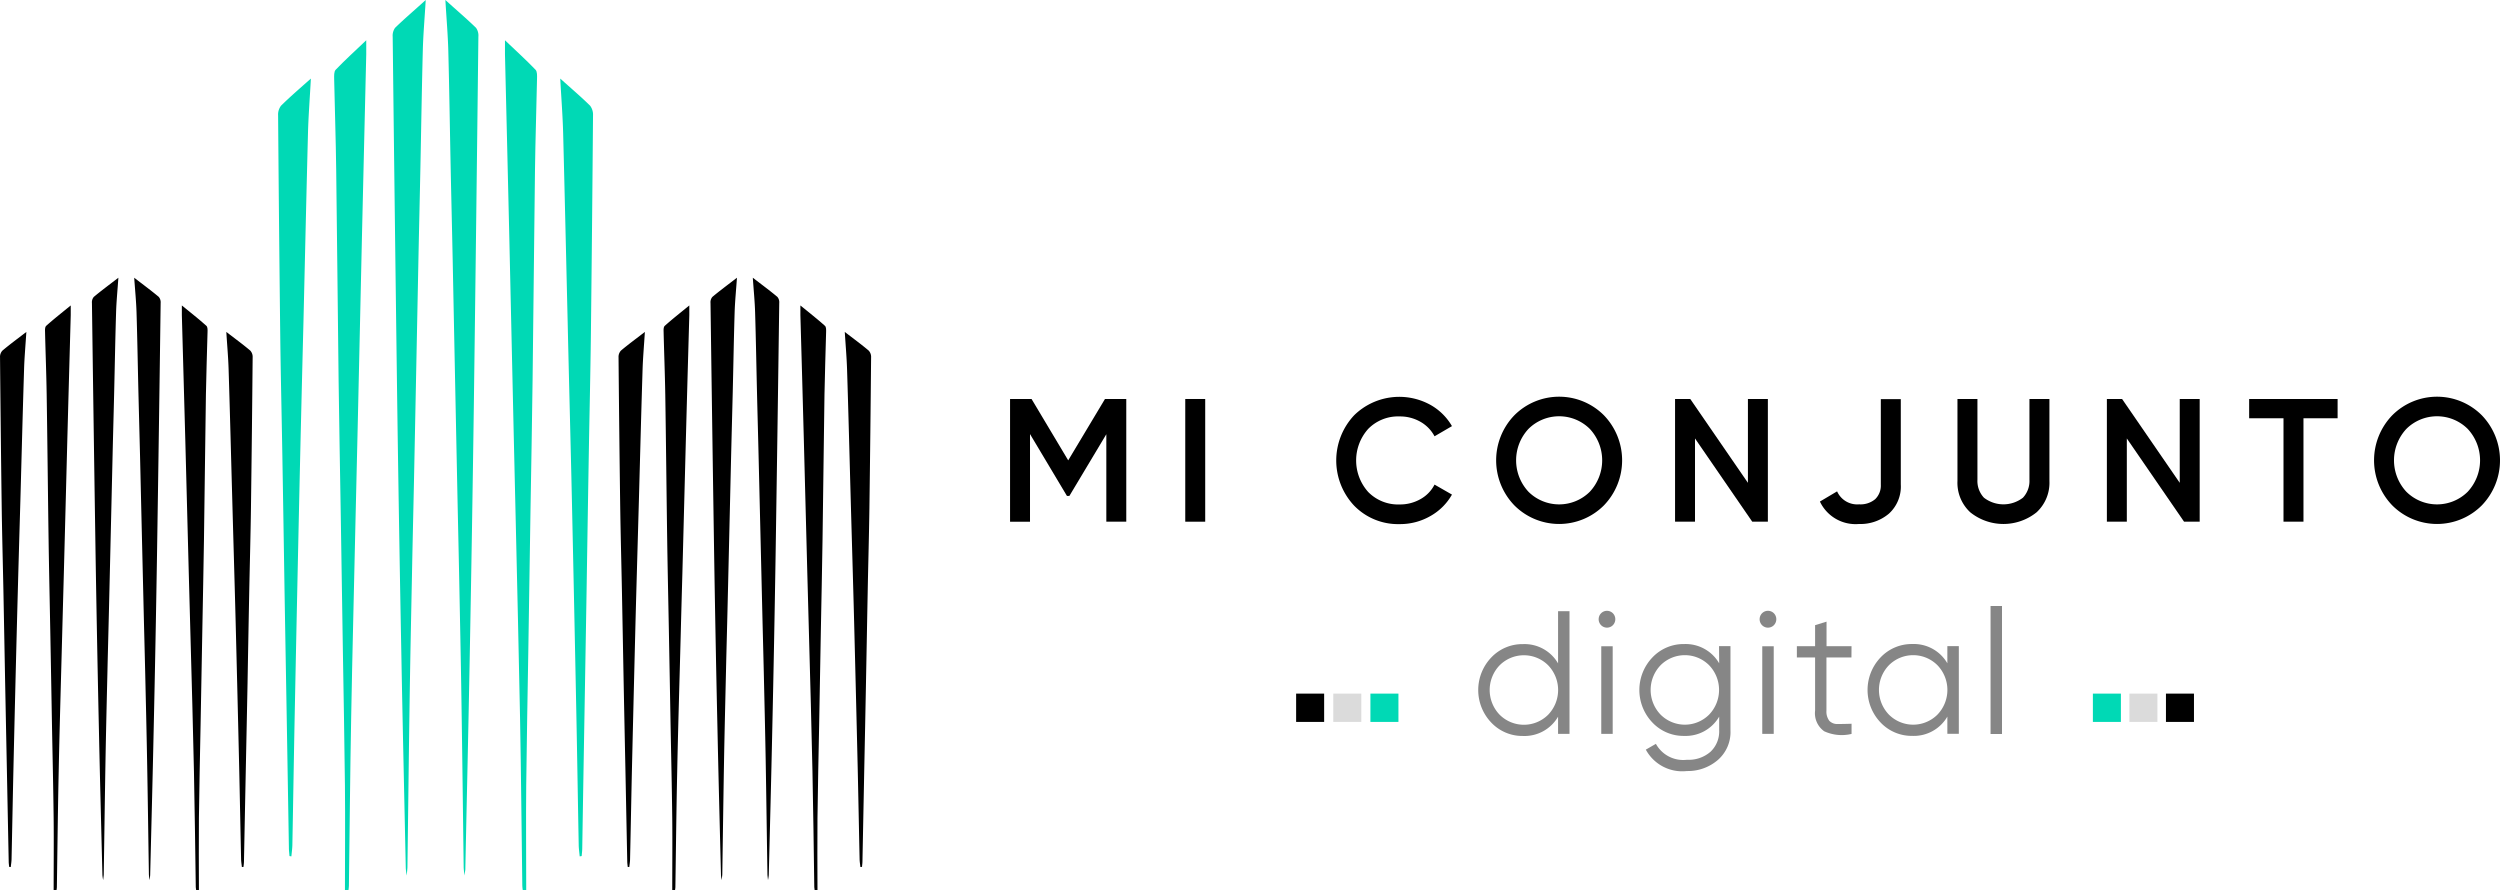 <svg id="logo_mi_conjunto_color" data-name="logo / mi conjunto / color" xmlns="http://www.w3.org/2000/svg" width="86.118" height="30.661" viewBox="0 0 86.118 30.661">
  <g id="Grupo_37523" data-name="Grupo 37523" transform="translate(44.648 20.872)">
    <rect id="Rectángulo_14528" data-name="Rectángulo 14528" width="0.965" height="0.975" transform="translate(29.963 3.021)"/>
    <rect id="Rectángulo_14529" data-name="Rectángulo 14529" width="0.965" height="0.975" transform="translate(28.704 3.021)" fill="#dbdbdb"/>
    <rect id="Rectángulo_14530" data-name="Rectángulo 14530" width="0.965" height="0.975" transform="translate(27.446 3.021)" fill="#00d9b5"/>
    <path id="Trazado_20782" data-name="Trazado 20782" d="M1521.354,443.858h.394v4.227h-.394v-.592a1.335,1.335,0,0,1-1.208.664,1.472,1.472,0,0,1-1.091-.459,1.623,1.623,0,0,1,0-2.246,1.474,1.474,0,0,1,1.091-.459,1.334,1.334,0,0,1,1.208.664Zm-2.014,3.566a1.183,1.183,0,0,0,1.674,0,1.228,1.228,0,0,0,0-1.7,1.182,1.182,0,0,0-1.674,0,1.228,1.228,0,0,0,0,1.7Z" transform="translate(-1512.331 -443.677)" fill="#868686"/>
    <path id="Trazado_20783" data-name="Trazado 20783" d="M1532.281,444.315a.286.286,0,0,1-.406,0,.294.294,0,0,1,0-.411.287.287,0,0,1,.406,0,.294.294,0,0,1,0,.411Zm-.4,3.744V445.04h.394v3.019Z" transform="translate(-1521.37 -443.651)" fill="#868686"/>
    <path id="Trazado_20784" data-name="Trazado 20784" d="M1538.985,447.5h.394v2.9a1.273,1.273,0,0,1-.442,1.027,1.584,1.584,0,0,1-1.058.375,1.426,1.426,0,0,1-1.416-.737l.347-.2a1.072,1.072,0,0,0,1.07.549,1.143,1.143,0,0,0,.81-.275.961.961,0,0,0,.3-.74v-.471a1.334,1.334,0,0,1-1.207.664,1.473,1.473,0,0,1-1.091-.459,1.622,1.622,0,0,1,0-2.246,1.474,1.474,0,0,1,1.091-.459,1.334,1.334,0,0,1,1.207.664Zm-2.014,2.358a1.182,1.182,0,0,0,1.673,0,1.228,1.228,0,0,0,0-1.7,1.181,1.181,0,0,0-1.673,0,1.227,1.227,0,0,0,0,1.7Z" transform="translate(-1524.417 -446.114)" fill="#868686"/>
    <path id="Trazado_20785" data-name="Trazado 20785" d="M1549.912,444.315a.286.286,0,0,1-.407,0,.294.294,0,0,1,0-.411.287.287,0,0,1,.407,0,.294.294,0,0,1,0,.411Zm-.4,3.744V445.04h.395v3.019Z" transform="translate(-1533.455 -443.651)" fill="#868686"/>
    <path id="Trazado_20786" data-name="Trazado 20786" d="M1555.371,446.23h-.861v1.83a.526.526,0,0,0,.1.353.377.377,0,0,0,.287.109q.191,0,.478-.009v.35a1.44,1.44,0,0,1-.942-.091.76.76,0,0,1-.314-.713v-1.83h-.628v-.387h.628v-.725l.394-.121v.845h.861Z" transform="translate(-1536.242 -444.454)" fill="#868686"/>
    <path id="Trazado_20787" data-name="Trazado 20787" d="M1563.989,447.5h.395v3.019h-.395v-.592a1.334,1.334,0,0,1-1.207.664,1.473,1.473,0,0,1-1.091-.459,1.624,1.624,0,0,1,0-2.246,1.474,1.474,0,0,1,1.091-.459,1.334,1.334,0,0,1,1.207.664Zm-2.014,2.358a1.182,1.182,0,0,0,1.673,0,1.227,1.227,0,0,0,0-1.7,1.181,1.181,0,0,0-1.673,0,1.227,1.227,0,0,0,0,1.7Z" transform="translate(-1541.556 -446.114)" fill="#868686"/>
    <path id="Trazado_20788" data-name="Trazado 20788" d="M1574.711,447.7v-4.409h.394V447.7Z" transform="translate(-1550.79 -443.288)" fill="#868686"/>
    <rect id="Rectángulo_14527" data-name="Rectángulo 14527" width="0.965" height="0.975" transform="translate(2.559 3.021)" fill="#00d9b5"/>
    <rect id="Rectángulo_14526" data-name="Rectángulo 14526" width="0.965" height="0.975" transform="translate(1.28 3.021)" fill="#dbdbdb"/>
    <rect id="Rectángulo_14525" data-name="Rectángulo 14525" width="0.965" height="0.975" transform="translate(0 3.021)"/>
  </g>
  <g id="Grupo_37525" data-name="Grupo 37525" transform="translate(9.572)">
    <path id="Trazado_15733" data-name="Trazado 15733" d="M1550.1,335.651c-.014-.17-.023-.232-.024-.293-.025-1.922-.047-3.844-.077-5.766-.021-1.457-.053-2.914-.081-4.37-.021-1.042-.045-2.083-.066-3.125q-.079-3.842-.155-7.684c-.022-1.067-.048-2.134-.07-3.2-.027-1.331-.046-2.662-.081-3.993-.015-.547-.063-1.093-.1-1.729.4.363.74.651,1.056.959a.461.461,0,0,1,.081.306q-.072,6.333-.156,12.666-.06,4.372-.143,8.744c-.044,2.412-.1,4.823-.15,7.235C1550.138,335.447,1550.126,335.5,1550.1,335.651Z" transform="translate(-1543.676 -305.491)" fill="#00d9b5"/>
    <path id="Trazado_15734" data-name="Trazado 15734" d="M1556.57,339.13c-.006-.049-.014-.1-.015-.146-.026-1.934-.042-3.867-.078-5.8-.041-2.246-.1-4.491-.148-6.736-.024-1.054-.05-2.107-.073-3.161q-.076-3.35-.15-6.7-.036-1.581-.074-3.162-.037-1.543-.074-3.087c0-.122,0-.244,0-.481.4.381.738.688,1.052,1.015.063.064.054.212.052.32-.021,1.042-.056,2.083-.07,3.126-.031,2.424-.052,4.849-.083,7.273-.019,1.494-.047,2.988-.072,4.482q-.037,2.411-.075,4.822c-.024,1.544-.056,3.089-.072,4.634-.012,1.2,0,2.4,0,3.6Z" transform="translate(-1548.135 -308.47)" fill="#00d9b5"/>
    <path id="Trazado_15735" data-name="Trazado 15735" d="M1562.7,340.814c-.012-.13-.032-.261-.034-.391-.029-1.532-.052-3.063-.083-4.6q-.072-3.653-.152-7.306c-.045-2.034-.1-4.066-.145-6.1-.052-2.172-.1-4.343-.156-6.516-.016-.6-.063-1.194-.1-1.88.395.355.723.633,1.029.935a.512.512,0,0,1,.1.334q-.03,3.768-.073,7.535c-.016,1.368-.049,2.737-.072,4.1q-.04,2.354-.076,4.708-.036,2.147-.073,4.294-.04,2.3-.077,4.6c0,.092-.013.184-.02.276Z" transform="translate(-1552.303 -311.314)" fill="#00d9b5"/>
    <path id="Trazado_15736" data-name="Trazado 15736" d="M1531.557,340.814c.012-.13.031-.261.034-.391.029-1.532.052-3.063.083-4.6q.073-3.653.153-7.306.068-3.051.146-6.1c.051-2.172.1-4.343.156-6.516.016-.6.063-1.194.1-1.88-.4.355-.723.633-1.029.935a.507.507,0,0,0-.1.334q.029,3.768.073,7.535c.016,1.368.049,2.737.072,4.1q.04,2.354.076,4.708.036,2.147.074,4.294.039,2.3.077,4.6c0,.092.014.184.02.276Z" transform="translate(-1531.092 -311.314)" fill="#00d9b5"/>
    <path id="Trazado_15737" data-name="Trazado 15737" d="M1544.143,335.651c.014-.17.023-.232.024-.293.026-1.922.047-3.844.076-5.766.022-1.457.053-2.914.082-4.37.02-1.042.045-2.083.067-3.125q.078-3.842.154-7.684c.022-1.067.047-2.134.069-3.2.027-1.331.047-2.662.082-3.993.014-.547.063-1.093.1-1.729-.4.363-.74.651-1.056.959a.465.465,0,0,0-.082.306q.073,6.333.157,12.666.061,4.372.144,8.744c.044,2.412.1,4.823.15,7.235A2.182,2.182,0,0,0,1544.143,335.651Z" transform="translate(-1539.704 -305.491)" fill="#00d9b5"/>
    <path id="Trazado_15738" data-name="Trazado 15738" d="M1537.747,339.13c.005-.049.015-.1.015-.146.025-1.934.042-3.867.078-5.8.04-2.246.1-4.491.148-6.736q.036-1.58.074-3.161.075-3.35.15-6.7.035-1.581.074-3.162.036-1.543.073-3.087c0-.122,0-.244,0-.481-.4.381-.738.688-1.052,1.015-.063.064-.054.212-.053.32.021,1.042.057,2.083.07,3.126.032,2.424.053,4.849.083,7.273.019,1.494.048,2.988.072,4.482q.038,2.411.075,4.822c.024,1.544.056,3.089.071,4.634.012,1.2,0,2.4,0,3.6Z" transform="translate(-1535.315 -308.47)" fill="#00d9b5"/>
  </g>
  <g id="Grupo_37526" data-name="Grupo 37526" transform="translate(0 9.565)">
    <path id="Trazado_15739" data-name="Trazado 15739" d="M1515.885,356.335c-.011-.117-.018-.159-.019-.2-.021-1.322-.038-2.645-.063-3.967-.018-1-.042-2-.065-3.007-.017-.717-.036-1.434-.053-2.151q-.063-2.644-.124-5.287c-.018-.734-.038-1.468-.056-2.2-.022-.916-.037-1.831-.065-2.747-.012-.376-.049-.752-.08-1.19.324.25.593.448.846.66a.29.29,0,0,1,.065.21q-.058,4.357-.126,8.714-.048,3.008-.115,6.016c-.035,1.659-.079,3.319-.12,4.978A1.067,1.067,0,0,1,1515.885,356.335Z" transform="translate(-1510.737 -335.584)"/>
    <path id="Trazado_15740" data-name="Trazado 15740" d="M1521.069,358.734c-.006-.033-.01-.067-.012-.1-.021-1.33-.034-2.661-.063-3.99-.031-1.545-.078-3.09-.119-4.635-.019-.725-.04-1.45-.059-2.175q-.06-2.3-.12-4.609-.029-1.088-.06-2.175-.029-1.062-.059-2.124c0-.084,0-.168,0-.331.322.263.592.474.843.7.05.044.044.146.042.22-.017.717-.045,1.433-.056,2.151-.026,1.668-.042,3.337-.067,5-.015,1.028-.038,2.056-.056,3.083q-.031,1.659-.061,3.318c-.02,1.062-.045,2.125-.057,3.188-.009.826,0,1.651,0,2.477Z" transform="translate(-1514.313 -337.638)"/>
    <path id="Trazado_15741" data-name="Trazado 15741" d="M1525.982,359.9c-.009-.09-.025-.179-.027-.269-.023-1.054-.042-2.108-.066-3.162q-.058-2.513-.122-5.027c-.036-1.4-.078-2.8-.116-4.2-.042-1.494-.079-2.988-.126-4.482-.012-.411-.05-.821-.079-1.293.318.244.58.436.825.643a.318.318,0,0,1,.082.23q-.023,2.593-.058,5.185c-.013.941-.039,1.883-.058,2.824q-.032,1.621-.06,3.239-.029,1.477-.06,2.954-.032,1.581-.063,3.162c0,.064-.011.127-.016.191Z" transform="translate(-1517.65 -339.598)"/>
    <path id="Trazado_15742" data-name="Trazado 15742" d="M1501.034,359.9c.009-.09.025-.179.027-.269.023-1.054.042-2.108.066-3.162q.057-2.513.122-5.027.055-2.1.117-4.2c.041-1.494.079-2.988.126-4.482.012-.411.049-.821.079-1.293-.317.244-.579.436-.824.643a.315.315,0,0,0-.083.23q.023,2.593.058,5.185c.013.941.039,1.883.058,2.824q.031,1.621.061,3.239.029,1.477.059,2.954.031,1.581.063,3.162c0,.064.01.127.016.191Z" transform="translate(-1500.663 -339.598)"/>
    <path id="Trazado_15743" data-name="Trazado 15743" d="M1511.115,356.335c.012-.117.019-.159.02-.2.02-1.322.038-2.645.061-3.967.018-1,.042-2,.066-3.007.016-.717.036-1.434.053-2.151q.063-2.644.124-5.287c.017-.734.038-1.468.055-2.2.022-.916.037-1.831.066-2.747.011-.376.049-.752.079-1.19-.324.25-.593.448-.846.66a.285.285,0,0,0-.065.21q.059,4.357.126,8.714.049,3.008.115,6.016c.035,1.659.079,3.319.12,4.978A1.345,1.345,0,0,0,1511.115,356.335Z" transform="translate(-1507.561 -335.584)"/>
    <path id="Trazado_15744" data-name="Trazado 15744" d="M1505.99,358.734a.921.921,0,0,0,.012-.1c.02-1.33.034-2.661.063-3.99.031-1.545.078-3.09.118-4.635q.029-1.088.059-2.175.061-2.3.12-4.609.029-1.088.059-2.175l.059-2.124c0-.084,0-.168,0-.331-.322.263-.591.474-.843.7-.049.044-.044.146-.042.22.017.717.045,1.433.056,2.151.026,1.668.042,3.337.066,5,.015,1.028.038,2.056.057,3.083q.031,1.659.06,3.318c.02,1.062.045,2.125.057,3.188.009.826,0,1.651,0,2.477Z" transform="translate(-1504.043 -337.638)"/>
  </g>
  <g id="Grupo_37527" data-name="Grupo 37527" transform="translate(21.307 9.565)">
    <path id="Trazado_15745" data-name="Trazado 15745" d="M1583.625,356.335c-.011-.117-.019-.159-.019-.2-.021-1.322-.038-2.645-.061-3.967-.018-1-.042-2-.065-3.007-.017-.717-.036-1.434-.053-2.151q-.063-2.644-.126-5.287c-.017-.734-.038-1.468-.055-2.2-.022-.916-.037-1.831-.065-2.747-.011-.376-.049-.752-.079-1.19.324.25.593.448.846.66a.286.286,0,0,1,.065.21q-.059,4.357-.126,8.714-.048,3.008-.115,6.016c-.035,1.659-.079,3.319-.12,4.978A1.539,1.539,0,0,1,1583.625,356.335Z" transform="translate(-1578.477 -335.584)"/>
    <path id="Trazado_15746" data-name="Trazado 15746" d="M1588.806,358.734c-.006-.033-.01-.067-.012-.1-.021-1.33-.033-2.661-.063-3.99-.031-1.545-.078-3.09-.118-4.635-.019-.725-.04-1.45-.059-2.175l-.12-4.609q-.029-1.088-.059-2.175-.03-1.062-.06-2.124c0-.084,0-.168,0-.331.322.263.592.474.844.7.05.044.043.146.042.22-.017.717-.045,1.433-.056,2.151-.026,1.668-.042,3.337-.067,5-.015,1.028-.038,2.056-.057,3.083q-.031,1.659-.06,3.318c-.02,1.062-.045,2.125-.057,3.188-.009.826,0,1.651,0,2.477Z" transform="translate(-1582.051 -337.638)"/>
    <path id="Trazado_15747" data-name="Trazado 15747" d="M1593.718,359.9c-.009-.09-.025-.179-.027-.269-.023-1.054-.042-2.108-.066-3.162q-.059-2.513-.123-5.027c-.036-1.4-.078-2.8-.117-4.2-.041-1.494-.079-2.988-.126-4.482-.013-.411-.049-.821-.079-1.293.316.244.58.436.824.643a.315.315,0,0,1,.083.23q-.023,2.593-.058,5.185c-.013.941-.04,1.883-.058,2.824-.021,1.081-.04,2.16-.061,3.239q-.028,1.477-.059,2.954-.031,1.581-.062,3.162c0,.064-.011.127-.015.191Z" transform="translate(-1585.387 -339.598)"/>
    <path id="Trazado_15748" data-name="Trazado 15748" d="M1568.772,359.9c.01-.09.026-.179.027-.269.024-1.054.042-2.108.066-3.162q.059-2.513.122-5.027c.037-1.4.078-2.8.117-4.2.041-1.494.079-2.988.126-4.482.013-.411.05-.821.079-1.293-.316.244-.579.436-.824.643a.319.319,0,0,0-.083.23q.023,2.593.058,5.185c.014.941.039,1.883.058,2.824q.031,1.621.061,3.239.029,1.477.06,2.954.031,1.581.063,3.162c0,.064.011.127.016.191Z" transform="translate(-1568.402 -339.598)"/>
    <path id="Trazado_15749" data-name="Trazado 15749" d="M1578.854,356.335c.011-.117.019-.159.02-.2.02-1.322.038-2.645.061-3.967.018-1,.043-2,.066-3.007.016-.717.036-1.434.053-2.151q.063-2.644.124-5.287c.018-.734.038-1.468.056-2.2.022-.916.037-1.831.065-2.747.012-.376.05-.752.08-1.19-.324.25-.593.448-.846.66a.286.286,0,0,0-.065.21q.059,4.357.126,8.714.048,3.008.115,6.016c.035,1.659.079,3.319.12,4.978A1.237,1.237,0,0,0,1578.854,356.335Z" transform="translate(-1575.3 -335.584)"/>
    <path id="Trazado_15750" data-name="Trazado 15750" d="M1573.731,358.734a.985.985,0,0,0,.012-.1c.02-1.33.034-2.661.063-3.99.031-1.545.079-3.09.119-4.635q.028-1.088.059-2.175.06-2.3.12-4.609.029-1.088.059-2.175.03-1.062.06-2.124c0-.084,0-.168,0-.331-.322.263-.591.474-.843.7-.05.044-.044.146-.042.22.017.717.045,1.433.057,2.151.026,1.668.042,3.337.066,5,.015,1.028.038,2.056.057,3.083q.031,1.659.06,3.318c.02,1.062.045,2.125.057,3.188.009.826,0,1.651,0,2.477Z" transform="translate(-1571.785 -337.638)"/>
  </g>
  <g id="MI_CONJUNTO" data-name="MI CONJUNTO" transform="translate(34.793 13.665)" style="isolation: isolate">
    <path id="Trazado_20789" data-name="Trazado 20789" d="M1471.335,420.858v4.227h-.687v-3.013l-1.273,2.126h-.083l-1.273-2.132v3.02h-.687v-4.227h.741l1.262,2.113,1.266-2.113Z" transform="translate(-1467.331 -420.779)"/>
    <path id="Trazado_20790" data-name="Trazado 20790" d="M1486.521,420.858h.687v4.227h-.687Z" transform="translate(-1480.485 -420.779)"/>
    <path id="Trazado_20791" data-name="Trazado 20791" d="M1505.239,425a2.108,2.108,0,0,1-1.566-.631,2.272,2.272,0,0,1,0-3.122,2.22,2.22,0,0,1,2.615-.359,1.965,1.965,0,0,1,.75.737l-.6.35a1.243,1.243,0,0,0-.487-.5,1.408,1.408,0,0,0-.714-.184,1.441,1.441,0,0,0-1.084.429,1.629,1.629,0,0,0,0,2.174,1.44,1.44,0,0,0,1.084.429,1.421,1.421,0,0,0,.717-.184,1.193,1.193,0,0,0,.484-.5l.6.344a1.942,1.942,0,0,1-.744.74A2.089,2.089,0,0,1,1505.239,425Z" transform="translate(-1491.815 -420.611)"/>
    <path id="Trazado_20792" data-name="Trazado 20792" d="M1524.277,424.358a2.177,2.177,0,0,1-3.078,0,2.232,2.232,0,0,1,0-3.11,2.178,2.178,0,0,1,3.078,0,2.233,2.233,0,0,1,0,3.11Zm-2.594-.471a1.5,1.5,0,0,0,2.11,0,1.588,1.588,0,0,0,0-2.168,1.5,1.5,0,0,0-2.11,0,1.589,1.589,0,0,0,0,2.168Z" transform="translate(-1503.823 -420.611)"/>
    <path id="Trazado_20793" data-name="Trazado 20793" d="M1542.668,420.858h.687v4.227h-.538l-1.972-2.868v2.868h-.687v-4.227h.524l1.986,2.888Z" transform="translate(-1517.25 -420.779)"/>
    <path id="Trazado_20794" data-name="Trazado 20794" d="M1557.367,425.164a1.358,1.358,0,0,1-1.345-.773l.592-.351a.758.758,0,0,0,.759.447.789.789,0,0,0,.553-.178.652.652,0,0,0,.194-.5v-2.947h.688V423.8a1.262,1.262,0,0,1-.407,1.006A1.519,1.519,0,0,1,1557.367,425.164Z" transform="translate(-1528.124 -420.779)"/>
    <path id="Trazado_20795" data-name="Trazado 20795" d="M1573.8,424.762a1.824,1.824,0,0,1-2.283,0,1.384,1.384,0,0,1-.442-1.078v-2.826h.688v2.784a.843.843,0,0,0,.224.616,1.1,1.1,0,0,0,1.344,0,.843.843,0,0,0,.224-.616v-2.784h.688v2.826A1.384,1.384,0,0,1,1573.8,424.762Z" transform="translate(-1538.439 -420.779)"/>
    <path id="Trazado_20796" data-name="Trazado 20796" d="M1589.958,420.858h.687v4.227h-.538l-1.972-2.868v2.868h-.687v-4.227h.524l1.986,2.888Z" transform="translate(-1549.665 -420.779)"/>
    <path id="Trazado_20797" data-name="Trazado 20797" d="M1606.076,420.858v.664H1604.9v3.563h-.688v-3.563h-1.183v-.664Z" transform="translate(-1560.345 -420.779)"/>
    <path id="Trazado_20798" data-name="Trazado 20798" d="M1620.417,424.358a2.177,2.177,0,0,1-3.078,0,2.233,2.233,0,0,1,0-3.11,2.178,2.178,0,0,1,3.078,0,2.234,2.234,0,0,1,0,3.11Zm-2.594-.471a1.5,1.5,0,0,0,2.11,0,1.589,1.589,0,0,0,0-2.168,1.5,1.5,0,0,0-2.11,0,1.588,1.588,0,0,0,0,2.168Z" transform="translate(-1569.722 -420.611)"/>
  </g>
</svg>
